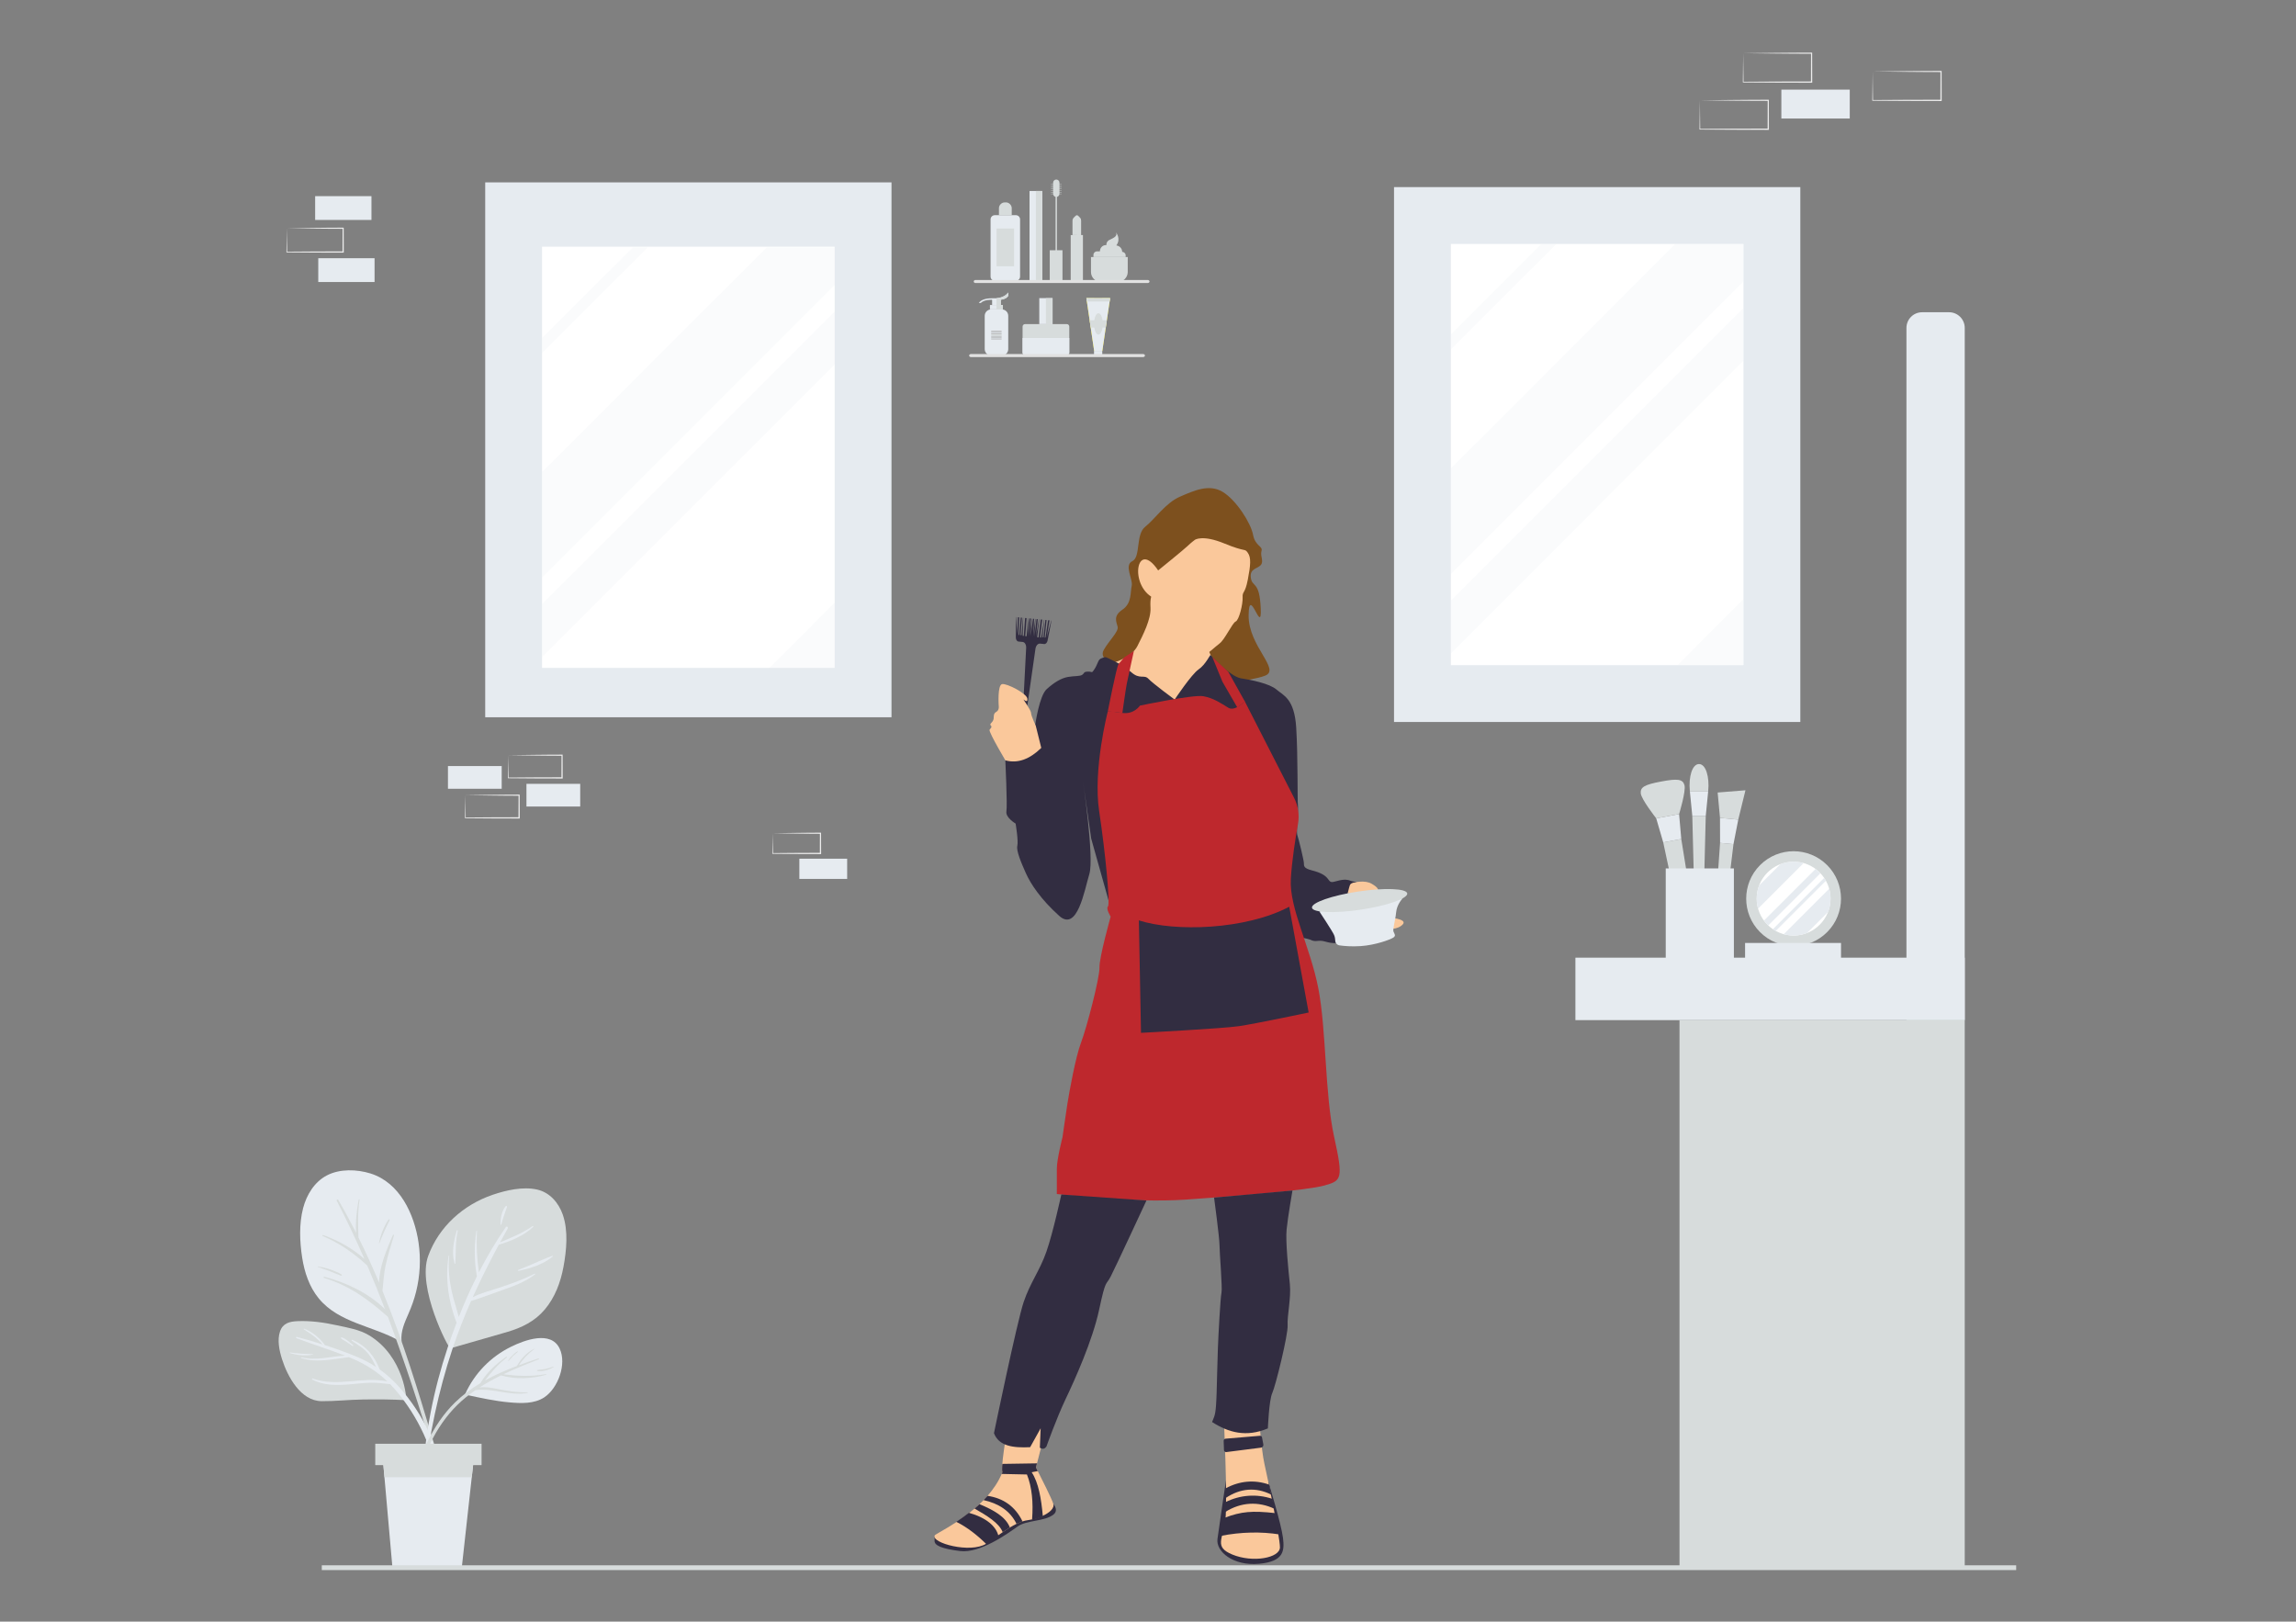 <?xml version="1.0" encoding="UTF-8"?> <svg xmlns="http://www.w3.org/2000/svg" width="1920" height="1356" viewBox="0 0 1920 1356" fill="none"><rect x="0" y="0" width="1920" height="1356" fill="#808080" stroke="none"/><g clip-path="url(#clip0_9_2905)"><path d="M1642.99 853.005H1594.24V274.205C1594.24 266.969 1600.1 261.094 1607.35 261.094H1629.88C1637.11 261.094 1642.99 266.959 1642.99 274.205V853.005Z" fill="#E6EBF0"></path><path d="M875.4 1252.29C875.4 1252.29 887.694 1261.07 881.01 1266.4C873.466 1272.41 858.729 1270.84 850.802 1276.53C842.483 1282.5 819.383 1299 802.967 1296.97C787.613 1295.07 781.472 1292.35 781.514 1288.5C781.557 1284.65 781.557 1284.65 781.557 1284.65" fill="#322D41"></path><path d="M1025.26 1237.55C1025.26 1237.55 1019.65 1275.09 1018.09 1286.93C1016.73 1297.23 1031.04 1309.58 1052.81 1307.61C1073.5 1305.74 1074.24 1296.97 1072.88 1285.91C1071.44 1274.15 1060.75 1239.57 1060.75 1239.57L1025.26 1237.55Z" fill="#322D41"></path><path d="M745.505 152.499H405.748V599.755H745.505V152.499Z" fill="#E6EBF0"></path><path d="M697.977 206.292H453.275V558.489H697.977V206.292Z" fill="white"></path><g opacity="0.2"><path d="M697.956 206.993V238.261L453.264 482.958V394.72L641.036 206.993H697.956Z" fill="#E6EBF0"></path><path d="M697.956 503.963V559.19H642.768L697.956 503.963Z" fill="#E6EBF0"></path><path d="M697.956 260.531V304.655L453.264 549.362V505.238L697.956 260.531Z" fill="#E6EBF0"></path><path d="M541.519 206.993L453.264 295.242V282.704L528.981 206.993H541.519Z" fill="#E6EBF0"></path></g><path d="M1505.49 156.452H1165.73V603.708H1505.49V156.452Z" fill="#E6EBF0"></path><path d="M1457.97 203.976H1213.27V556.173H1457.97V203.976Z" fill="white"></path><g opacity="0.2"><path d="M1457.95 203.976V235.244L1213.26 479.952V391.703L1401.02 203.976H1457.95Z" fill="#E6EBF0"></path><path d="M1457.95 500.957V556.173H1402.75L1457.95 500.957Z" fill="#E6EBF0"></path><path d="M1457.95 257.524V301.648L1213.26 546.345V502.231L1457.95 257.524Z" fill="#E6EBF0"></path><path d="M1301.51 203.976L1213.26 292.224V279.687L1288.97 203.976H1301.51Z" fill="#E6EBF0"></path></g><path d="M668.445 734.927H708.428V718.033H668.445V734.927Z" fill="#E6EBF0"></path><path d="M646.147 696.737L666.016 696.44L676.057 696.323L686.13 696.27H686.598V696.748L686.651 713.641V714.172H686.12L666.133 714.109C659.471 714.098 652.809 713.992 646.147 713.939H645.849V713.652L646.147 696.737ZM646.147 696.737L646.434 713.631L646.147 713.344C652.809 713.291 659.471 713.174 666.133 713.174L686.12 713.11L685.588 713.641L685.641 696.748L686.12 697.226L676.206 697.162L666.25 697.045L646.147 696.737Z" fill="#ECECEC"></path><path d="M1642.98 800.785H1317.41V853.016H1642.98V800.785Z" fill="#E6EBF0"></path><path d="M1642.98 853.005H1404.46V1310.86H1642.98V853.005Z" fill="#D7DCDC"></path><path d="M1489.64 99.107H1546.83V74.947H1489.64V99.107Z" fill="#E6EBF0"></path><path d="M1457.73 44.478L1486.21 44.181L1500.56 44.064L1514.92 44H1515.39V44.478L1515.44 68.639V69.17H1514.91L1486.32 69.106L1457.72 68.936H1457.43V68.649L1457.73 44.478ZM1457.73 44.478L1458.02 68.639L1457.73 68.352L1486.33 68.182L1514.92 68.118L1514.39 68.649L1514.44 44.489L1514.92 44.967L1500.7 44.914L1486.46 44.797L1457.73 44.478Z" fill="#ECECEC"></path><path d="M1421.49 83.874L1449.97 83.577L1464.31 83.46L1478.69 83.407H1479.16V83.885L1479.21 108.045V108.577H1478.68L1450.08 108.513L1421.49 108.343H1421.19V108.056L1421.49 83.874ZM1421.49 83.874L1421.78 108.035L1421.49 107.748L1450.08 107.578L1478.68 107.514L1478.15 108.045L1478.2 83.885L1478.68 84.363L1464.46 84.31L1450.21 84.193L1421.49 83.874Z" fill="#ECECEC"></path><path d="M1565.99 59.756L1594.46 59.459L1608.81 59.342L1623.18 59.289H1623.65V59.767L1623.7 83.928V84.459H1623.17L1594.58 84.395L1565.99 84.225H1565.69V83.938L1565.99 59.756ZM1565.99 59.756L1566.27 83.917L1565.99 83.63L1594.58 83.46L1623.17 83.396L1622.64 83.928L1622.69 59.767L1623.17 60.245L1608.96 60.192L1594.7 60.075L1565.99 59.756Z" fill="#ECECEC"></path><path d="M440.244 674.41H485.189V655.424H440.244V674.41Z" fill="#E6EBF0"></path><path d="M374.595 659.552H419.54V640.565H374.595V659.552Z" fill="#E6EBF0"></path><path d="M425.075 631.47L447.42 631.172L458.704 631.056L470.02 631.002H470.488V631.481L470.541 650.467V650.998H470.01L447.537 650.934C440.046 650.924 432.555 650.817 425.064 650.764H424.767V650.477L425.075 631.47ZM425.075 631.47L425.362 650.456L425.075 650.169C432.566 650.116 440.057 649.999 447.548 649.999L470.02 649.936L469.489 650.467L469.542 631.481L470.02 631.959L458.864 631.906L447.675 631.789L425.075 631.47Z" fill="#ECECEC"></path><path d="M389.161 664.906L411.506 664.608L422.791 664.491L434.107 664.438H434.574V664.916L434.627 683.903V684.434H434.096L411.623 684.37C404.132 684.359 396.641 684.253 389.151 684.2H388.853V683.913L389.161 664.906ZM389.161 664.906L389.448 683.892L389.161 683.605C396.652 683.552 404.143 683.435 411.634 683.435L434.107 683.371L433.575 683.903L433.628 664.916L434.107 665.394L422.95 665.341L411.761 665.224L389.161 664.906Z" fill="#ECECEC"></path><path d="M266.142 235.818H313.223V215.918H266.142V235.818Z" fill="#E6EBF0"></path><path d="M263.545 183.916H310.626V164.016H263.545V183.916Z" fill="#E6EBF0"></path><path d="M239.864 190.833L263.282 190.535L275.098 190.419L286.945 190.365H287.413V190.844L287.466 210.744V211.275H286.934L263.389 211.211C255.536 211.2 247.695 211.094 239.843 211.041H239.545V210.754L239.864 190.833ZM239.864 190.833L240.151 210.733L239.864 210.446C247.716 210.393 255.558 210.276 263.41 210.276L286.956 210.212L286.424 210.744L286.478 190.844L286.956 191.322L275.268 191.269L263.537 191.152L239.864 190.833Z" fill="#ECECEC"></path><path d="M1418.99 782.425L1407.93 784.497L1390.85 704.366L1405.94 701.54L1418.99 782.425Z" fill="#D7DCDC"></path><path d="M1405.94 701.54L1390.85 704.366L1384.99 684.285L1404.12 680.705L1405.94 701.54Z" fill="#E6EBF0"></path><path d="M1408.6 656.448C1410.05 661.378 1404.13 680.715 1404.13 680.715L1385 684.296C1385 684.296 1372.49 668.412 1372.05 663.291C1371.62 658.159 1375.38 656.066 1389.14 653.495C1402.89 650.913 1407.15 651.497 1408.6 656.448Z" fill="#D7DCDC"></path><path d="M1439.76 787.217L1432.64 786.537L1438.39 704.812L1449.59 705.874L1439.76 787.217Z" fill="#D7DCDC"></path><path d="M1449.59 705.875L1438.39 704.812L1438.32 683.892L1453.6 685.348L1449.59 705.875Z" fill="#E6EBF0"></path><path d="M1438.32 683.892L1436.36 662.685L1459.61 660.815L1453.6 685.348L1438.32 683.892Z" fill="#D7DCDC"></path><path d="M1424.36 764.204H1417.22L1415.17 682.298H1426.41L1424.36 764.204Z" fill="#D7DCDC"></path><path d="M1426.41 682.298H1415.17L1413.11 661.485H1428.47L1426.41 682.298Z" fill="#E6EBF0"></path><path d="M1428.46 661.495H1413.11C1411.94 649.532 1415.1 638.886 1420.78 638.886C1426.47 638.875 1429.65 649.532 1428.46 661.495Z" fill="#D7DCDC"></path><path d="M1449.94 726.157H1392.95V802.601H1449.94V726.157Z" fill="#E6EBF0"></path><path d="M1527.91 779.449C1543.39 763.969 1543.39 738.87 1527.91 723.389C1512.42 707.909 1487.32 707.909 1471.84 723.389C1456.36 738.87 1456.36 763.969 1471.84 779.449C1487.32 794.93 1512.42 794.93 1527.91 779.449Z" fill="#D7DCDC"></path><path d="M1530.76 751.412C1530.76 768.465 1516.94 782.287 1499.89 782.287C1482.83 782.287 1469.01 768.465 1469.01 751.412C1469.01 734.359 1482.83 720.537 1499.89 720.537C1516.94 720.537 1530.76 734.359 1530.76 751.412Z" fill="white"></path><path d="M1539.53 788.481H1459.3V802.602H1539.53V788.481Z" fill="#E6EBF0"></path><path d="M1530.77 751.412C1530.77 755.354 1530.04 759.136 1528.68 762.6L1511.08 780.194C1507.62 781.543 1503.84 782.287 1499.9 782.287C1497.03 782.287 1494.26 781.894 1491.64 781.15L1529.64 743.156C1530.37 745.781 1530.77 748.543 1530.77 751.412Z" fill="#E6EBF0"></path><path d="M1508.26 721.695L1470.17 759.784C1469.41 757.117 1469.01 754.312 1469.01 751.401C1469.01 747.523 1469.72 743.815 1471.04 740.394L1488.87 722.566C1492.29 721.248 1496.01 720.537 1499.9 720.537C1502.81 720.537 1505.61 720.94 1508.26 721.695Z" fill="#E6EBF0"></path><path d="M1522.33 730.216L1478.7 773.841C1477.36 772.608 1476.15 771.259 1475.08 769.782L1518.27 726.593C1519.72 727.687 1521.09 728.898 1522.33 730.216Z" fill="#E6EBF0"></path><path d="M1526.91 736.463L1484.95 778.42C1484.13 777.984 1483.35 777.506 1482.58 776.964L1525.45 734.094C1525.97 734.848 1526.45 735.645 1526.91 736.463Z" fill="#E6EBF0"></path><path d="M350.017 1039.11C352.015 1052.76 351.271 1066.84 347.935 1080.2C346.373 1086.46 344.227 1092.5 341.634 1098.37C338.361 1105.89 334.951 1113.23 335.769 1121.46C336.566 1121.99 333.835 1121.9 333.75 1121.11C311.766 1108.59 283.577 1106.3 266.651 1085.83C258.639 1076.14 254.591 1063.86 252.678 1051.58C250.596 1038.2 250.022 1023.39 253.475 1010.21C256.386 999.062 262.9 988.299 273.376 982.838C284.193 977.218 298.357 977.685 309.747 981.213C334.324 988.831 346.543 1015.34 350.017 1039.11Z" fill="#E6EBF0"></path><path d="M361.301 1201.83C358.305 1191.84 355.309 1181.84 352.227 1171.86C346.192 1152.32 339.923 1132.86 332.985 1113.62C328.83 1102.1 324.442 1090.69 319.831 1079.38C320.617 1072.29 320.925 1065.21 322.455 1058.14C324.293 1049.61 326.96 1041.38 329.447 1033.04C329.595 1032.53 328.767 1032.25 328.554 1032.74C323.613 1044.23 317.174 1058.93 317.015 1072.54C311.649 1059.76 305.911 1047.14 299.738 1034.73C299.387 1024.15 299.005 1013.88 300.705 1003.23C300.779 1002.75 300.057 1002.6 299.961 1003.08C298.314 1012.02 297.145 1021.62 297.815 1030.88C293.086 1021.55 288.114 1012.33 282.812 1003.26C282.334 1002.44 281.207 1003.28 281.622 1004.09C289.888 1019.99 297.549 1036.24 304.732 1052.7C294.776 1043.87 282.716 1037.18 270.263 1032.73C269.711 1032.54 269.307 1033.33 269.859 1033.56C284.023 1039.48 295.923 1047.85 307.144 1058.24C312.308 1070.29 317.238 1082.44 321.924 1094.68C308.164 1081.2 289.346 1072.33 271.134 1067.57C270.518 1067.41 270.348 1068.36 270.943 1068.54C292.013 1074.88 308.387 1086.82 324.41 1101.18C326.27 1106.13 328.097 1111.09 329.893 1116.05C336.682 1134.89 343.121 1153.85 349.284 1172.9C352.238 1182.03 355.149 1191.18 358.008 1200.35C361.078 1210.21 363.49 1220.62 367.485 1230.14C367.868 1231.05 369.504 1230.84 369.292 1229.75C367.507 1220.32 364.064 1211.04 361.301 1201.83Z" fill="#D7DCDC"></path><path d="M324.835 1019.85C320.893 1025.89 318.269 1032.52 316.919 1039.58C316.887 1039.77 317.164 1039.87 317.238 1039.69C319.693 1033.04 322.572 1026.62 325.823 1020.32C326.153 1019.7 325.207 1019.29 324.835 1019.85Z" fill="#D7DCDC"></path><path d="M285.617 1065.66C279.922 1062.42 272.378 1059.87 265.886 1059.02C265.705 1059 265.599 1059.25 265.779 1059.34C268.956 1060.65 272.282 1061.57 275.491 1062.81C278.71 1064.05 281.855 1065.55 285.117 1066.69C285.808 1066.92 286.265 1066.03 285.617 1065.66Z" fill="#D7DCDC"></path><path d="M424.14 1113.77C408.308 1118.46 392.391 1122.81 376.56 1127.45C375.189 1127.87 348.413 1076.58 358.093 1050.16C367.029 1025.7 387.504 1007.4 411.91 999.094C423.216 995.248 437.114 992.029 449.057 994.664C459.671 997.012 467.173 1005.7 470.626 1015.69C475.323 1029.27 473.761 1045.45 471.2 1059.31C468.82 1072.16 464.123 1084.82 455.623 1094.92C447.208 1104.91 436.476 1110.11 424.14 1113.77Z" fill="#D7DCDC"></path><path d="M447.091 1065.02C437.007 1070.1 426.796 1073.79 416.043 1077.24C409.318 1079.41 401.774 1081.35 395.324 1084.74C402.007 1069.83 409.349 1055.23 417.138 1040.77C427.37 1037.81 438.123 1033.2 445.837 1025.96C446.262 1025.57 445.72 1024.98 445.263 1025.29C436.827 1031.25 427.519 1034.84 418.19 1038.86C420.294 1034.97 422.419 1031.08 424.586 1027.21C425.192 1026.13 423.704 1025.06 422.982 1026.1C414.683 1038.08 407.214 1050.77 400.488 1063.88C398.82 1052.31 398.214 1041.04 398.862 1029.27C398.883 1028.97 398.448 1028.95 398.405 1029.24C396.45 1041.69 396.535 1054.86 398.798 1067.27C393.241 1078.35 388.184 1089.71 383.647 1101.21C381.84 1094.3 379.492 1087.5 377.93 1080.54C375.678 1070.52 374.615 1060.31 375.656 1050.06C375.688 1049.76 375.242 1049.74 375.199 1050.03C372.129 1068.2 374.934 1088.71 381.84 1105.98C379.195 1112.89 376.666 1119.84 374.36 1126.8C362.534 1162.43 355.245 1199.16 353.343 1236.65C353.301 1237.51 354.586 1237.61 354.682 1236.75C358.985 1199.96 366.582 1163.35 378.281 1128.18C382.871 1114.38 388.162 1100.97 393.953 1087.82C403.304 1085.06 412.622 1081.31 421.802 1078.13C430.77 1075.03 439.951 1071.44 447.473 1065.54C447.739 1065.33 447.42 1064.86 447.091 1065.02Z" fill="#E6EBF0"></path><path d="M461.86 1050.12C452.18 1053.57 443 1058.39 433.32 1061.89C432.863 1062.04 433.129 1062.77 433.586 1062.67C443.818 1060.56 453.976 1057.39 462.221 1050.69C462.54 1050.42 462.19 1050.01 461.86 1050.12Z" fill="#E6EBF0"></path><path d="M382.786 1029.24C382.903 1028.73 382.148 1028.43 382 1028.96C379.343 1037.88 377.516 1047.36 380.098 1056.48C380.204 1056.84 380.756 1056.85 380.778 1056.44C381.235 1047.23 380.725 1038.3 382.786 1029.24Z" fill="#E6EBF0"></path><path d="M422.801 1008.61C419.56 1012.76 418.392 1018.64 418.604 1023.8C418.615 1024.14 419.157 1024.34 419.252 1023.93C420.432 1018.82 422.408 1014.17 423.97 1009.22C424.193 1008.49 423.258 1008.03 422.801 1008.61Z" fill="#E6EBF0"></path><path d="M235.795 1136.39C240.438 1151.11 251.467 1171.48 268.935 1171.64C280.262 1171.74 291.663 1170.41 303.011 1170.25C315.166 1170.06 327.353 1170.09 339.477 1170.81C340.465 1170.86 338.021 1134.41 308.802 1116.67C300.62 1111.69 290.611 1110.12 281.324 1108.1C270.699 1105.8 259.755 1104.24 248.853 1104.72C242.148 1104.99 236.56 1106.41 234.179 1113.29C231.693 1120.48 233.574 1129.38 235.795 1136.39Z" fill="#D7DCDC"></path><path d="M248.364 1117.95C255.462 1119.78 262.624 1121.87 269.753 1124.14C267.851 1122.16 265.992 1120.16 263.867 1118.4C260.807 1115.86 257.438 1113.82 254.155 1111.6C253.879 1111.41 254.049 1110.89 254.4 1111.02C260.881 1113.57 267.618 1118.89 271.623 1124.73C280.506 1127.6 289.293 1130.77 297.762 1134.24C303.765 1136.7 309.312 1139.65 314.497 1143.05C312.637 1139.45 310.937 1135.74 308.44 1132.51C304.562 1127.48 299.313 1124.69 294.245 1121.12C293.767 1120.78 294.17 1120.11 294.702 1120.34C306.166 1125.43 313.137 1133.71 317.483 1145.05C323.475 1149.32 328.958 1154.31 334.058 1160.09C353.386 1182.04 368.612 1211.26 368.665 1241.06C368.665 1241.77 367.528 1241.97 367.39 1241.23C361.907 1211.62 350.209 1185.04 330.53 1162.06C329.149 1160.44 327.725 1158.9 326.28 1157.41C320.968 1156.86 315.697 1156.15 310.31 1156.22C304.095 1156.32 297.921 1157.14 291.727 1157.64C281.526 1158.46 270.253 1158.58 261.051 1153.45C260.647 1153.23 260.924 1152.51 261.37 1152.68C281.877 1160.14 303.393 1150.69 323.943 1155.13C315.177 1146.71 305.21 1140.38 293.629 1135.58C293.002 1135.32 292.375 1135.08 291.737 1134.82C278.572 1136.41 264.685 1139.84 251.86 1135.56C251.478 1135.43 251.637 1134.86 252.03 1134.95C264.419 1138.04 276.299 1134.15 288.518 1133.54C275.204 1128.35 261.646 1124.23 248.29 1119.09C247.174 1118.66 247.153 1117.64 248.364 1117.95Z" fill="#E6EBF0"></path><path d="M242.563 1130.91C248.991 1131.98 255.26 1132.01 261.72 1132.37C261.869 1132.38 261.912 1132.6 261.752 1132.64C255.452 1134.05 248.566 1133.18 242.425 1131.4C242.106 1131.31 242.244 1130.86 242.563 1130.91Z" fill="#E6EBF0"></path><path d="M285.829 1118.27C289.325 1119.48 292.577 1122.45 295.307 1124.86C295.637 1125.16 295.19 1125.75 294.829 1125.49C293.225 1124.32 291.567 1123.21 289.899 1122.14C288.38 1121.15 286.679 1120.37 285.277 1119.22C284.841 1118.87 285.309 1118.09 285.829 1118.27Z" fill="#E6EBF0"></path><path d="M388.981 1165.71C388.768 1166.19 389.459 1166.65 389.735 1166.14C389.767 1166.14 389.767 1166.14 389.767 1166.1C389.873 1166.24 390.011 1166.37 390.224 1166.4C402.029 1168.95 413.887 1171.55 425.914 1172.63C435.573 1173.49 446.708 1174.02 455.166 1168.42C466.62 1160.82 474.164 1140.52 467.97 1127.61C460.649 1112.29 438.559 1120.61 427.476 1126.06C410.423 1134.37 396.737 1148.42 388.981 1165.71Z" fill="#E6EBF0"></path><path d="M380.417 1172.79C386.919 1166.43 394.102 1161.13 401.731 1156.56C406.959 1147.69 414.97 1140.33 423.343 1134.54C423.758 1134.25 424.119 1134.91 423.736 1135.21C416.522 1140.76 410.89 1147.28 405.524 1154.36C414.046 1149.6 423.067 1145.69 432.258 1142.2C435.456 1136.32 440.673 1130.83 446.623 1127.81C446.74 1127.75 446.889 1127.92 446.772 1128.01C441.587 1132.07 437.422 1136.29 433.799 1141.62C439.228 1139.59 444.721 1137.7 450.204 1135.89C450.704 1135.73 450.884 1136.47 450.417 1136.65C440.652 1140.47 430.675 1144.49 421.006 1149.13C433.214 1150.76 444.211 1151.14 456.622 1149.02C456.951 1148.97 457.089 1149.43 456.76 1149.53C444.775 1152.95 431.047 1153.58 418.966 1150.09C412.792 1153.12 406.778 1156.43 401.041 1160.13C405.843 1159.51 410.667 1160.36 415.534 1161.32C424.013 1163.01 432.311 1164.5 440.992 1164.2C441.311 1164.19 441.406 1164.72 441.066 1164.78C426.297 1167.31 412.325 1160.6 397.694 1162.35C392.275 1166.08 387.143 1170.19 382.446 1174.8C373.245 1183.84 365.881 1194.63 360.207 1206.18C354.044 1218.72 350.697 1232.02 345.725 1244.97C345.502 1245.54 344.715 1245.32 344.811 1244.72C349.072 1219.18 361.801 1191.01 380.417 1172.79Z" fill="#D7DCDC"></path><path d="M424.958 1137.75C425.819 1135.98 427.328 1134.48 428.741 1133.16C429.973 1132 431.493 1130.5 433.097 1129.89C433.246 1129.84 433.331 1130.04 433.235 1130.14C432.024 1131.51 430.335 1132.52 429.028 1133.84C427.71 1135.16 426.626 1136.72 425.288 1138.01C425.118 1138.2 424.852 1137.97 424.958 1137.75Z" fill="#D7DCDC"></path><path d="M449.322 1145.68C451.511 1145.13 453.827 1145.17 456.059 1144.72C458.311 1144.26 460.404 1143.45 462.583 1142.76C462.87 1142.67 463.04 1143.09 462.785 1143.24C459.193 1145.37 453.519 1147.19 449.322 1146.36C448.972 1146.3 448.993 1145.77 449.322 1145.68Z" fill="#D7DCDC"></path><path d="M319.554 1213.25L321.488 1235.26L328.065 1309.59H386.292L394.506 1235.26L396.939 1213.25H319.554Z" fill="#E6EBF0"></path><path d="M319.554 1213.25L321.488 1235.26H394.506L396.939 1213.25H319.554Z" fill="#D7DCDC"></path><path d="M313.79 1225.1H402.703V1207.24H313.79V1225.1Z" fill="#D7DCDC"></path><path d="M892.124 296.888H857.167C856.03 296.888 855.116 295.964 855.116 294.838V273.057C855.116 271.92 856.041 271.007 857.167 271.007H892.124C893.261 271.007 894.175 271.931 894.175 273.057V294.838C894.175 295.964 893.251 296.888 892.124 296.888Z" fill="#D7DCDC"></path><path d="M880.192 249.279H869.089V271.007H880.192V249.279Z" fill="#E6EBF0"></path><path d="M855.106 294.838C855.106 295.975 856.03 296.888 857.156 296.888H892.114C893.251 296.888 894.165 295.964 894.165 294.838V282.641H855.095V294.838H855.106Z" fill="#E6EBF0"></path><path d="M880.181 249.279H874.635V271.007H880.181V249.279Z" fill="#D7DCDC"></path><path d="M917.423 249.332C914.289 249.343 908.466 249.279 908.466 249.279L914.958 293.425H917.402H919.357H921.801L928.293 249.279C928.293 249.279 922.471 249.343 919.336 249.332" fill="#FFF000"></path><path d="M919.347 249.332C922.481 249.343 928.304 249.279 928.304 249.279L921.812 293.425H919.368H917.413H914.969L908.477 249.279C908.477 249.279 914.3 249.343 917.434 249.332H919.347Z" fill="#E6EBF0"></path><path d="M921.759 293.425H914.852V297.643H921.759V293.425Z" fill="#E6EBF0"></path><path d="M908.466 249.279L908.891 252.116H927.932L928.293 249.279H908.466Z" fill="#D7DCDC"></path><path d="M922.003 267.787C921.483 264.377 920.133 261.944 918.539 261.944C916.945 261.944 915.596 264.377 915.075 267.787H911.187L912.09 273.928H915.075C915.596 277.339 916.945 279.772 918.539 279.772C920.133 279.772 921.483 277.339 922.003 273.928H924.67L925.573 267.787H922.003Z" fill="#D7DCDC"></path><path d="M843.067 244.636C840.528 248.174 836.054 249.162 832.973 249.396H829.647C822.858 249.396 819.84 251.415 818.501 253.359C819.117 253.359 819.691 253.359 820.148 253.359C823.06 250.278 829.637 250.703 829.637 250.703V255.027H836.915V250.639C842.079 249.927 843.057 247.399 843.057 247.399C843.057 247.399 843.301 244.562 843.067 244.636Z" fill="#E6EBF0"></path><path d="M843.067 244.636C840.602 248.057 836.341 249.088 833.281 249.375V255.038H836.915V250.65C842.079 249.938 843.057 247.409 843.057 247.409C843.057 247.409 843.301 244.562 843.067 244.636Z" fill="#D7DCDC"></path><path d="M837.765 297.271H828.818C825.854 297.271 823.453 294.87 823.453 291.905V264.09C823.453 261.126 825.854 258.725 828.818 258.725H837.765C840.729 258.725 843.131 261.126 843.131 264.09V291.905C843.12 294.87 840.719 297.271 837.765 297.271Z" fill="#E6EBF0"></path><path d="M838.562 255.027H827.82V258.735H838.562V255.027Z" fill="#E6EBF0"></path><path d="M837.574 276.521H828.872V277.275H837.574V276.521Z" fill="#BABCBE"></path><path d="M837.574 277.626H828.872V278.38H837.574V277.626Z" fill="#BABCBE"></path><path d="M837.574 278.72H828.872V279.475H837.574V278.72Z" fill="#BABCBE"></path><path d="M837.574 279.496H828.872V280.909H837.574V279.496Z" fill="#D7DCDC"></path><path d="M837.574 280.919H828.872V281.674H837.574V280.919Z" fill="#BABCBE"></path><path d="M837.574 282.014H828.872V282.768H837.574V282.014Z" fill="#BABCBE"></path><path d="M837.574 283.108H828.872V283.862H837.574V283.108Z" fill="#BABCBE"></path><path d="M838.573 255.027H833.292V258.735H838.573V255.027Z" fill="#D7DCDC"></path><path d="M882.71 217.724C882.668 217.012 882.7 174.524 882.71 161.519H883.847C883.837 180.399 883.815 216.396 883.847 217.522L883.486 217.554L882.71 217.724Z" fill="#D7DCDC"></path><path d="M888.48 209.267H877.844V235.69H888.48V209.267Z" fill="#D7DCDC"></path><path opacity="0.1" d="M888.48 209.267H883.167V235.69H888.48V209.267Z" fill="#D7DCDC"></path><path d="M905.534 196.57H895.365V235.733H905.534V196.57Z" fill="#D7DCDC"></path><path d="M902.93 181.961L901.453 180.484C900.89 179.921 899.987 179.921 899.424 180.484L897.947 181.961C897.256 182.652 896.863 183.587 896.863 184.575V196.57H900.433H904.004V184.575C904.014 183.597 903.632 182.652 902.93 181.961Z" fill="#D7DCDC"></path><path d="M905.534 196.57H900.444V235.733H905.534V196.57Z" fill="#D7DCDC"></path><path d="M902.93 181.961L901.454 180.484C901.177 180.208 900.805 180.059 900.444 180.059V196.56H904.014V184.564C904.014 183.597 903.632 182.652 902.93 181.961Z" fill="#D7DCDC"></path><path d="M871.575 159.703H860.939V235.733H871.575V159.703Z" fill="#E6EBF0"></path><path d="M871.575 159.703H866.252V234.787H871.575V159.703Z" fill="#D7DCDC"></path><path d="M849.506 234.777H831.868C829.924 234.777 828.351 233.204 828.351 231.26V183.449C828.351 181.504 829.924 179.932 831.868 179.932H849.506C851.451 179.932 853.023 181.504 853.023 183.449V231.26C853.023 233.204 851.451 234.777 849.506 234.777Z" fill="#E6EBF0"></path><path d="M846.032 179.932H835.353V174.173C835.353 171.453 837.563 169.244 840.283 169.244H841.112C843.832 169.244 846.042 171.453 846.042 174.173V179.932H846.032Z" fill="#D7DCDC"></path><path opacity="0.1" d="M841.101 169.254H840.687V179.932H846.032V174.173C846.032 171.464 843.822 169.254 841.101 169.254Z" fill="#D7DCDC"></path><path d="M848.019 191.109H833.356V222.633H848.019V191.109Z" fill="#D7DCDC"></path><path d="M934.785 235.722H920.59C916.032 235.722 912.323 232.025 912.323 227.456V214.951H943.052V227.456C943.041 232.025 939.344 235.722 934.785 235.722Z" fill="#D7DCDC"></path><path d="M914.374 214.962V213.123C914.374 211.508 915.681 210.202 917.296 210.202H919.783C919.783 210.202 919.783 210.127 919.783 210.117C919.783 208.64 920.409 207.195 921.504 206.196C922.673 205.112 923.916 204.996 925.393 204.762C924.84 203.349 926.115 201.574 927.316 200.852C929.25 199.694 935.179 197.941 933.202 194.509C933.096 194.073 937.75 199.481 933.532 205.219C933.511 205.229 933.532 205.24 933.585 205.24C936.305 205.58 938.398 207.8 938.398 210.542V210.627C940.013 210.627 941.32 211.933 941.32 213.548V214.951H914.374V214.962Z" fill="#D7DCDC"></path><path d="M959.755 236.668H815.77C814.931 236.668 814.251 236.094 814.251 235.393C814.251 234.692 814.931 234.118 815.77 234.118H959.755C960.594 234.118 961.274 234.692 961.274 235.393C961.274 236.105 960.594 236.668 959.755 236.668Z" fill="#E1E1E1"></path><path d="M955.919 298.588H811.935C811.095 298.588 810.415 298.015 810.415 297.313C810.415 296.612 811.095 296.038 811.935 296.038H955.919C956.759 296.038 957.439 296.612 957.439 297.313C957.439 298.015 956.759 298.588 955.919 298.588Z" fill="#E1E1E1"></path><path d="M871.766 1267.61C869.078 1268.84 866.06 1269.84 863.096 1270.5C861.885 1270.78 860.673 1270.99 859.505 1271.14C858.038 1271.33 856.561 1271.68 855.063 1272.16L855.031 1272.17C853.395 1272.69 851.737 1273.38 850.059 1274.2C848.242 1275.08 846.393 1276.12 844.502 1277.27C842.536 1278.46 840.538 1279.78 838.498 1281.18C837.223 1282.05 835.937 1282.95 834.62 1283.88C831.57 1286.02 828.415 1288.29 825.142 1290.53C824.983 1290.64 824.823 1290.74 824.664 1290.84C811.403 1299.15 778.497 1290.16 781.621 1283.9C782.067 1283 789.972 1279.18 799.896 1272.65C803.254 1270.44 806.845 1267.92 810.458 1265.09C811.956 1263.92 813.454 1262.7 814.952 1261.43C816.334 1260.25 817.704 1259.03 819.054 1257.75C820.212 1256.66 821.359 1255.54 822.486 1254.38L822.581 1254.29C823.676 1253.16 824.738 1252.01 825.78 1250.82L825.79 1250.81C830.582 1245.34 834.758 1239.23 837.637 1232.5C837.85 1232.01 838.052 1231.52 838.243 1231.03C837.956 1230.13 837.914 1228.3 838.052 1225.84C838.849 1211.57 845.723 1175.94 845.723 1175.94H879.395L867.197 1223.65L866.305 1227.12C866.305 1227.12 866.889 1228.27 867.835 1230.12C871.192 1236.71 879.034 1252.31 880.766 1257.22C882.105 1261.05 877.738 1264.89 871.766 1267.61Z" fill="#FAC89B"></path><path d="M872.021 1267.51C871.989 1267.68 871.936 1267.85 871.872 1267.99C869.184 1269.23 866.167 1270.23 863.202 1270.88L863.075 1270.49C864.137 1256.24 862.99 1243.51 858.761 1232.93L837.637 1232.48C837.85 1231.99 838.052 1231.5 838.243 1231.01C837.956 1230.11 837.914 1228.28 838.052 1225.81L838.243 1224.08L867.187 1223.63L866.294 1227.1C866.294 1227.1 866.879 1228.25 867.824 1230.1L862.724 1231.06C868.515 1239.81 870.746 1253.34 872.021 1267.51Z" fill="#322D41"></path><path d="M834.96 1284.4C831.911 1286.54 828.755 1288.81 825.482 1291.05C825.323 1291.16 825.163 1291.26 825.004 1291.36C817.641 1284.06 809.002 1277.09 799.673 1272.52C803.031 1270.31 806.622 1267.79 810.235 1264.97C824.93 1269.13 832.962 1276.23 834.96 1284.4Z" fill="#322D41"></path><path d="M819.064 1257.74C830.763 1262.61 840.984 1268.22 844.501 1277.27L838.498 1281.18C835.48 1273.46 825.333 1267.41 814.963 1261.42L819.064 1257.74Z" fill="#322D41"></path><path d="M825.79 1250.79C839.136 1252.78 849.007 1259.73 855.053 1272.16L850.059 1274.2C844.65 1263.22 835.002 1257.14 822.496 1254.36L825.79 1250.79Z" fill="#322D41"></path><path d="M1023.24 1181.99C1023.24 1181.99 1026.71 1254.77 1024.69 1270.95C1022.67 1287.12 1015.06 1293.43 1030.47 1299.85C1047.55 1306.95 1070.32 1302.8 1070.32 1293.84C1070.32 1284.89 1059.93 1235.43 1057.33 1223.87C1054.72 1212.32 1052.71 1183.72 1052.71 1183.72L1023.24 1181.99Z" fill="#FAC89B"></path><path d="M1023.26 1204.82L1023.53 1212.51C1023.56 1213.55 1024.48 1214.33 1025.52 1214.2L1054.48 1210.51C1055.8 1210.34 1056.69 1209.1 1056.45 1207.81L1055.31 1201.84C1055.16 1201.06 1054.44 1200.51 1053.63 1200.57L1024.88 1203C1023.94 1203.08 1023.23 1203.87 1023.26 1204.82Z" fill="#322D41"></path><path d="M1024.9 1244.53L1024.95 1252.62C1037.3 1244.31 1050.35 1243.38 1063.07 1249.78L1061.3 1241.41C1048.93 1237.06 1036.46 1238.3 1024.9 1244.53Z" fill="#322D41"></path><path d="M1024.5 1256.21L1024.56 1264.3C1037.79 1255.99 1052.16 1255.24 1065.79 1261.64L1063.89 1253.27C1050.63 1248.92 1036.87 1249.97 1024.5 1256.21Z" fill="#322D41"></path><path d="M1024.16 1269.1L1020.8 1284.31C1037.75 1280.9 1054.93 1280.68 1069.97 1283.07L1066.66 1265.27C1047.03 1263.06 1037.93 1263.92 1024.16 1269.1Z" fill="#322D41"></path><path d="M849.697 516.012L850.686 530.525L851.164 516.15L852.29 516.256L851.674 530.822L852.301 531.099L853.607 516.383L854.564 516.479L853.384 531.099L854.256 531.077L855.478 516.564L855.648 516.585L855.201 531.704L856.147 531.694L857.231 516.745L858.463 516.862L857.348 531.917L858.495 532.023L859.717 516.978L859.908 517L859.611 531.811L860.918 517.095L861.97 517.202L860.822 532.034L862.83 517.276L863.064 517.297L861.97 532.14L863.914 517.382L864.785 517.467L863.925 532.331L865.699 517.552L865.933 517.573L865.072 532.437L866.794 517.658L867.845 517.765L866.305 532.459L868.855 517.86L869.046 517.882L867.357 532.873L868.504 532.979L870.3 517.998L871.533 518.115L869.737 532.99L870.661 533.181L873.126 518.264L873.296 518.285L871.713 532.767L872.563 532.958L874.21 518.381L875.166 518.477L873.626 533.17L874.295 533.022L876.484 518.604L877.61 518.71L875.315 532.905L879.077 518.848L879.268 518.87L876.038 535.572C875.687 537.388 874.476 538.653 873.211 538.525L869.716 538.185C867.952 538.015 866.294 539.843 865.901 542.382L856.498 608.212C856.253 609.806 854.638 609.647 854.702 608.043L858.113 541.628C858.208 539.057 856.933 536.953 855.18 536.783L851.684 536.443C850.409 536.315 849.464 534.849 849.474 533L849.517 515.99L849.697 516.012Z" fill="#322D41"></path><path d="M1160.44 767.444C1160.88 766.998 1177.33 768.231 1173.05 772.959C1168.77 777.687 1159.76 776.9 1159.76 776.9L1160.44 767.444Z" fill="#FAC89B"></path><path d="M1113.41 744.187C1113.41 744.187 1136.49 732.946 1146.94 738.928C1157.4 744.91 1150.12 746.514 1147.61 747.47C1145.1 748.426 1120.52 745.972 1117.5 747.47C1114.49 748.968 1113.41 744.187 1113.41 744.187Z" fill="#FAC89B"></path><path d="M847.052 648.193L842.366 638.557C842.366 638.557 826.821 612.579 827.49 610.252C827.639 609.742 830.04 607.979 828.702 606.821C826.746 605.142 830.423 604.483 830.922 600.903C831.135 599.383 830.561 596.642 833.058 595.293C835.98 593.72 835.141 589.853 835.141 589.853C835.141 589.853 834.004 572.652 838.052 572.014C842.111 571.377 858.495 579.792 859.09 584.137C859.685 588.493 855.669 584.732 855.669 584.732C855.669 584.732 862.257 594.029 862.214 596.185C862.171 598.342 866.581 608.701 868.632 610.614C870.682 612.526 871.479 627.262 871.479 627.262L859.026 647.704L847.052 648.193Z" fill="#FAC89B"></path><path d="M931.927 556.778C931.927 556.778 918.826 551.2 922.885 543.678C926.944 536.156 935.561 528.219 934.626 524.161C933.702 520.102 930.567 515.204 938.6 509.796C946.622 504.388 945.103 495.262 946.378 489.854C947.642 484.446 939.705 472.705 946.888 469.242C954.071 465.778 949.512 446.941 957.619 440.513C965.727 434.095 974.769 420.485 986.691 415.332C998.602 410.179 1010.94 404.516 1022.26 411.189C1033.59 417.861 1045.93 437.166 1047.82 447.057C1049.72 456.938 1056.18 456.439 1054.92 460.742C1053.65 465.056 1057.2 469.486 1054.15 472.652C1051.11 475.818 1044.77 475.436 1046.04 483.426C1047.31 491.405 1053.27 485.37 1054.28 508.861C1055.29 532.352 1044.48 488.589 1044.14 514.439C1043.8 540.289 1071.18 559.721 1058 564.959C1044.81 570.197 1013.3 569.985 1002.04 586.336C990.771 602.698 931.927 556.778 931.927 556.778Z" fill="#7D501E"></path><path d="M963.336 497.801C963.336 497.801 961.583 498.98 962.093 508.277C962.603 517.573 956.004 530.663 951.106 540.3C946.208 549.936 931.502 553.984 931.502 553.984C931.502 553.984 987.859 594.369 987.859 595.049C987.859 595.729 1016.91 557.958 1016.91 557.958L1011.01 544.645" fill="#FAC89B"></path><path d="M999.186 451.414C999.186 451.414 1005.43 446.856 1023.86 454.452C1042.28 462.06 1040.59 458.171 1043.46 462.23C1046.33 466.288 1045.83 472.365 1043.46 484.701C1041.09 497.036 1038.84 494.05 1039.13 499.575C1039.41 505.1 1036.14 518.498 1033.33 519.688C1030.51 520.878 1024.31 534.722 1019.86 538.047C1015.41 541.373 1010.23 546.951 1006.74 547.514C1003.26 548.077 993.841 550.106 983.928 539.97C974.014 529.834 967.968 531.864 965.95 518.296C963.92 504.739 964.43 499.915 964.43 499.915C944.029 489.397 950.362 450.064 968.489 476.977C968.489 476.977 989.782 459.743 992.949 456.705C996.094 453.655 999.186 451.414 999.186 451.414Z" fill="#FAC89B"></path><path d="M924.617 549.469C924.617 549.469 938.43 555.174 945.783 561.889C953.135 568.604 956.684 563.663 960.361 567.594C964.037 571.526 982.291 584.955 982.291 584.955C982.291 584.955 996.359 563.791 1002.32 559.732C1008.28 555.674 1012.14 546.844 1012.39 547.737C1012.65 548.619 1029.19 565.948 1037.81 567.212C1046.43 568.476 1061.76 571.642 1067.46 576.593C1073.17 581.534 1082.43 584.073 1083.94 608.404C1085.46 632.734 1084.87 670.08 1085.38 673.119C1085.89 676.157 1083.81 695.25 1084.87 698.235C1085.94 701.221 1090.45 719.697 1090.39 722.003C1090.34 724.308 1090.51 726.114 1096.93 727.751C1103.35 729.387 1107.8 731.469 1110.22 734.625C1112.64 737.78 1112.47 738.29 1118.39 736.601C1124.31 734.912 1127.6 735.751 1128.7 736.261C1129.79 736.771 1134.79 737.749 1134.79 737.749C1134.79 737.749 1130.39 737.578 1129.06 739.693C1127.52 742.136 1117.65 788.481 1117.65 788.481C1117.65 788.481 1114.86 789.246 1108.27 787.344C1101.68 785.443 1100.79 788.354 1095.59 785.698C1090.39 783.041 928.145 756.968 928.145 756.968L912.493 701.168L905.226 650.477C905.226 650.477 915.192 716.712 910.974 730.736C906.745 744.761 900.922 779.482 885.707 765.798C870.491 752.113 861.885 739.183 857.826 730.056C853.767 720.93 849.719 711.304 850.728 707.245C851.737 703.186 849.294 688.663 849.294 688.663C849.294 688.663 840.719 683.68 841.601 678.484C842.483 673.289 840.708 635.784 840.708 635.784C850.962 638.61 860.971 634.923 870.746 625.382L865.805 605.482C865.805 605.482 869.099 581.778 875.315 576.211C881.52 570.633 887.354 567.084 892.932 566.075C898.51 565.066 903.069 565.693 905.098 564.173C907.128 562.654 905.906 561.761 909.731 561.591C913.556 561.421 912.663 563.621 915.362 559.339C918.061 555.057 918.231 551.849 920.377 550.776C922.524 549.702 924.617 549.469 924.617 549.469Z" fill="#322D41"></path><path d="M883.762 998.393C883.762 998.393 946.622 1006.17 991.238 1003.12C1035.85 1000.08 1092.97 995.344 1107.5 991.296C1122.04 987.237 1123.39 985.888 1115.61 950.401C1107.83 914.915 1109.19 861.186 1102.42 826.369C1095.65 791.552 1078.09 759.455 1079.44 735.124C1080.29 719.729 1083.32 700.828 1085.42 689.013C1086.75 681.555 1085.61 673.862 1082.16 667.116L1040.92 586.432C1040.92 586.432 1032.73 595.219 1027.15 591.797C1021.57 588.376 1014.86 583.691 1006.24 582.161C997.624 580.642 953.263 590.023 953.263 590.023C953.263 590.023 948.322 597.63 938.302 596.111C928.293 594.592 926.391 594.847 926.391 594.847C926.391 594.847 913.843 643.136 919.166 678.367C924.49 713.599 928.421 756.097 926.519 757.957C924.617 759.816 928.772 766.467 928.772 766.467C928.772 766.467 919.166 800.54 919.421 809.04C919.676 817.529 908.605 859.858 904.046 871.683C899.488 883.508 894.08 913.417 892.56 923.223C891.041 933.019 888.501 950.933 888.501 950.933C888.501 950.933 883.773 969.186 883.773 977.122C883.762 985.048 883.762 998.393 883.762 998.393Z" fill="#BE282D"></path><path d="M952.37 769.601L954.145 863.64C954.145 863.64 1022.07 860.092 1036.02 858.062C1049.96 856.033 1094.33 846.651 1094.33 846.651L1078.1 758.19C1041.7 777.495 982.493 779.365 952.37 769.601Z" fill="#322D41"></path><path d="M926.391 594.836C926.391 594.836 933.787 557.023 935.423 555.174C937.059 553.325 940.151 549.649 940.151 549.649L948.205 544.39C948.205 544.39 943.19 566.946 942.234 571.844C941.277 576.742 938.568 596.143 938.568 596.143L926.391 594.836Z" fill="#BE282D"></path><path d="M1041.05 586.666L1027.13 561.73L1013.8 549.448L1022.24 570.038L1034.7 591.606L1041.05 586.666Z" fill="#BE282D"></path><path d="M1172.96 751.22C1172.96 751.22 1168.17 755.959 1167.5 762.886C1166.83 769.814 1164.55 776.911 1165.26 778.898C1165.97 780.885 1167.7 782.329 1165.12 784.019C1162.54 785.708 1150.27 790.266 1137.87 791.116C1130.24 791.637 1123.89 791.042 1120.13 790.51C1118.18 790.234 1116.68 788.609 1116.6 786.632C1116.53 785.166 1116.29 783.424 1115.62 781.873C1114.1 778.377 1103.26 762.1 1103.26 762.1L1172.96 751.22Z" fill="#E6EBF0"></path><path d="M1015.26 1001.4C1015.26 1001.4 1019.8 1035.1 1019.8 1041.18C1019.8 1047.27 1022.34 1077.17 1021.45 1080.97C1020.55 1084.76 1018.86 1116.45 1018.45 1127.23C1018.02 1138 1017.64 1158.03 1017.4 1164.49C1017.14 1170.95 1016.94 1180.71 1015.26 1184.89C1013.59 1189.07 1013.59 1189.07 1013.59 1189.07C1027.24 1197.87 1042.13 1202.04 1060.24 1194.4C1060.24 1194.4 1061.21 1170.58 1063.92 1164.83C1066.61 1159.08 1077.26 1116 1076.76 1108.22C1076.25 1100.44 1079.8 1085.24 1078.62 1073.75C1077.44 1062.27 1074.9 1038.1 1075.92 1027.96C1076.93 1017.83 1080.8 995.492 1080.8 995.492L1015.26 1001.4Z" fill="#322D41"></path><path d="M958.703 1003.83C958.703 1003.83 932.852 1059.57 928.793 1067.42C924.734 1075.28 924.734 1068.94 919.155 1095.05C913.577 1121.15 898.627 1154.1 891.019 1170.07C883.412 1186.04 875.049 1209.61 875.049 1209.61C873.689 1211.43 871.989 1212.15 869.556 1210.54L870.236 1194.31L861.449 1210.11C847.434 1210.8 835.268 1209.33 831.198 1198.39C831.198 1198.39 850.462 1105.18 856.041 1088.7C861.619 1072.22 869.471 1062.6 875.049 1046.63C880.628 1030.66 887.513 998.828 887.513 998.828L958.703 1003.83Z" fill="#322D41"></path><path d="M1138.09 760.618C1160.09 757.317 1177.41 751.249 1176.79 747.065C1176.16 742.882 1157.81 742.166 1135.81 745.467C1113.82 748.768 1096.49 754.836 1097.12 759.02C1097.75 763.204 1116.09 763.919 1138.09 760.618Z" fill="#D7DCDC"></path><path d="M883.305 164.686C881.839 164.686 880.649 163.496 880.649 162.03V152.786C880.649 151.32 881.839 150.13 883.305 150.13C884.772 150.13 885.962 151.32 885.962 152.786V162.03C885.962 163.496 884.772 164.686 883.305 164.686Z" fill="#D7DCDC"></path><path d="M887.747 153.838H878.79V154.104H887.747V153.838Z" fill="#D7DCDC"></path><path d="M887.747 155.198H878.79V155.463H887.747V155.198Z" fill="#D7DCDC"></path><path d="M887.747 156.558H878.79V156.823H887.747V156.558Z" fill="#D7DCDC"></path><path d="M887.747 157.907H878.79V158.173H887.747V157.907Z" fill="#D7DCDC"></path><path d="M887.747 159.267H878.79V159.533H887.747V159.267Z" fill="#D7DCDC"></path><path d="M887.747 160.627H878.79V160.893H887.747V160.627Z" fill="#D7DCDC"></path><path d="M887.747 161.976H878.79V162.242H887.747V161.976Z" fill="#D7DCDC"></path><path d="M269.094 1310.88H1686" stroke="#D7DCDC" stroke-width="4" stroke-miterlimit="10"></path></g><defs><clipPath id="clip0_9_2905"><rect width="1453" height="1269" fill="white" transform="translate(233 44)"></rect></clipPath></defs></svg> 